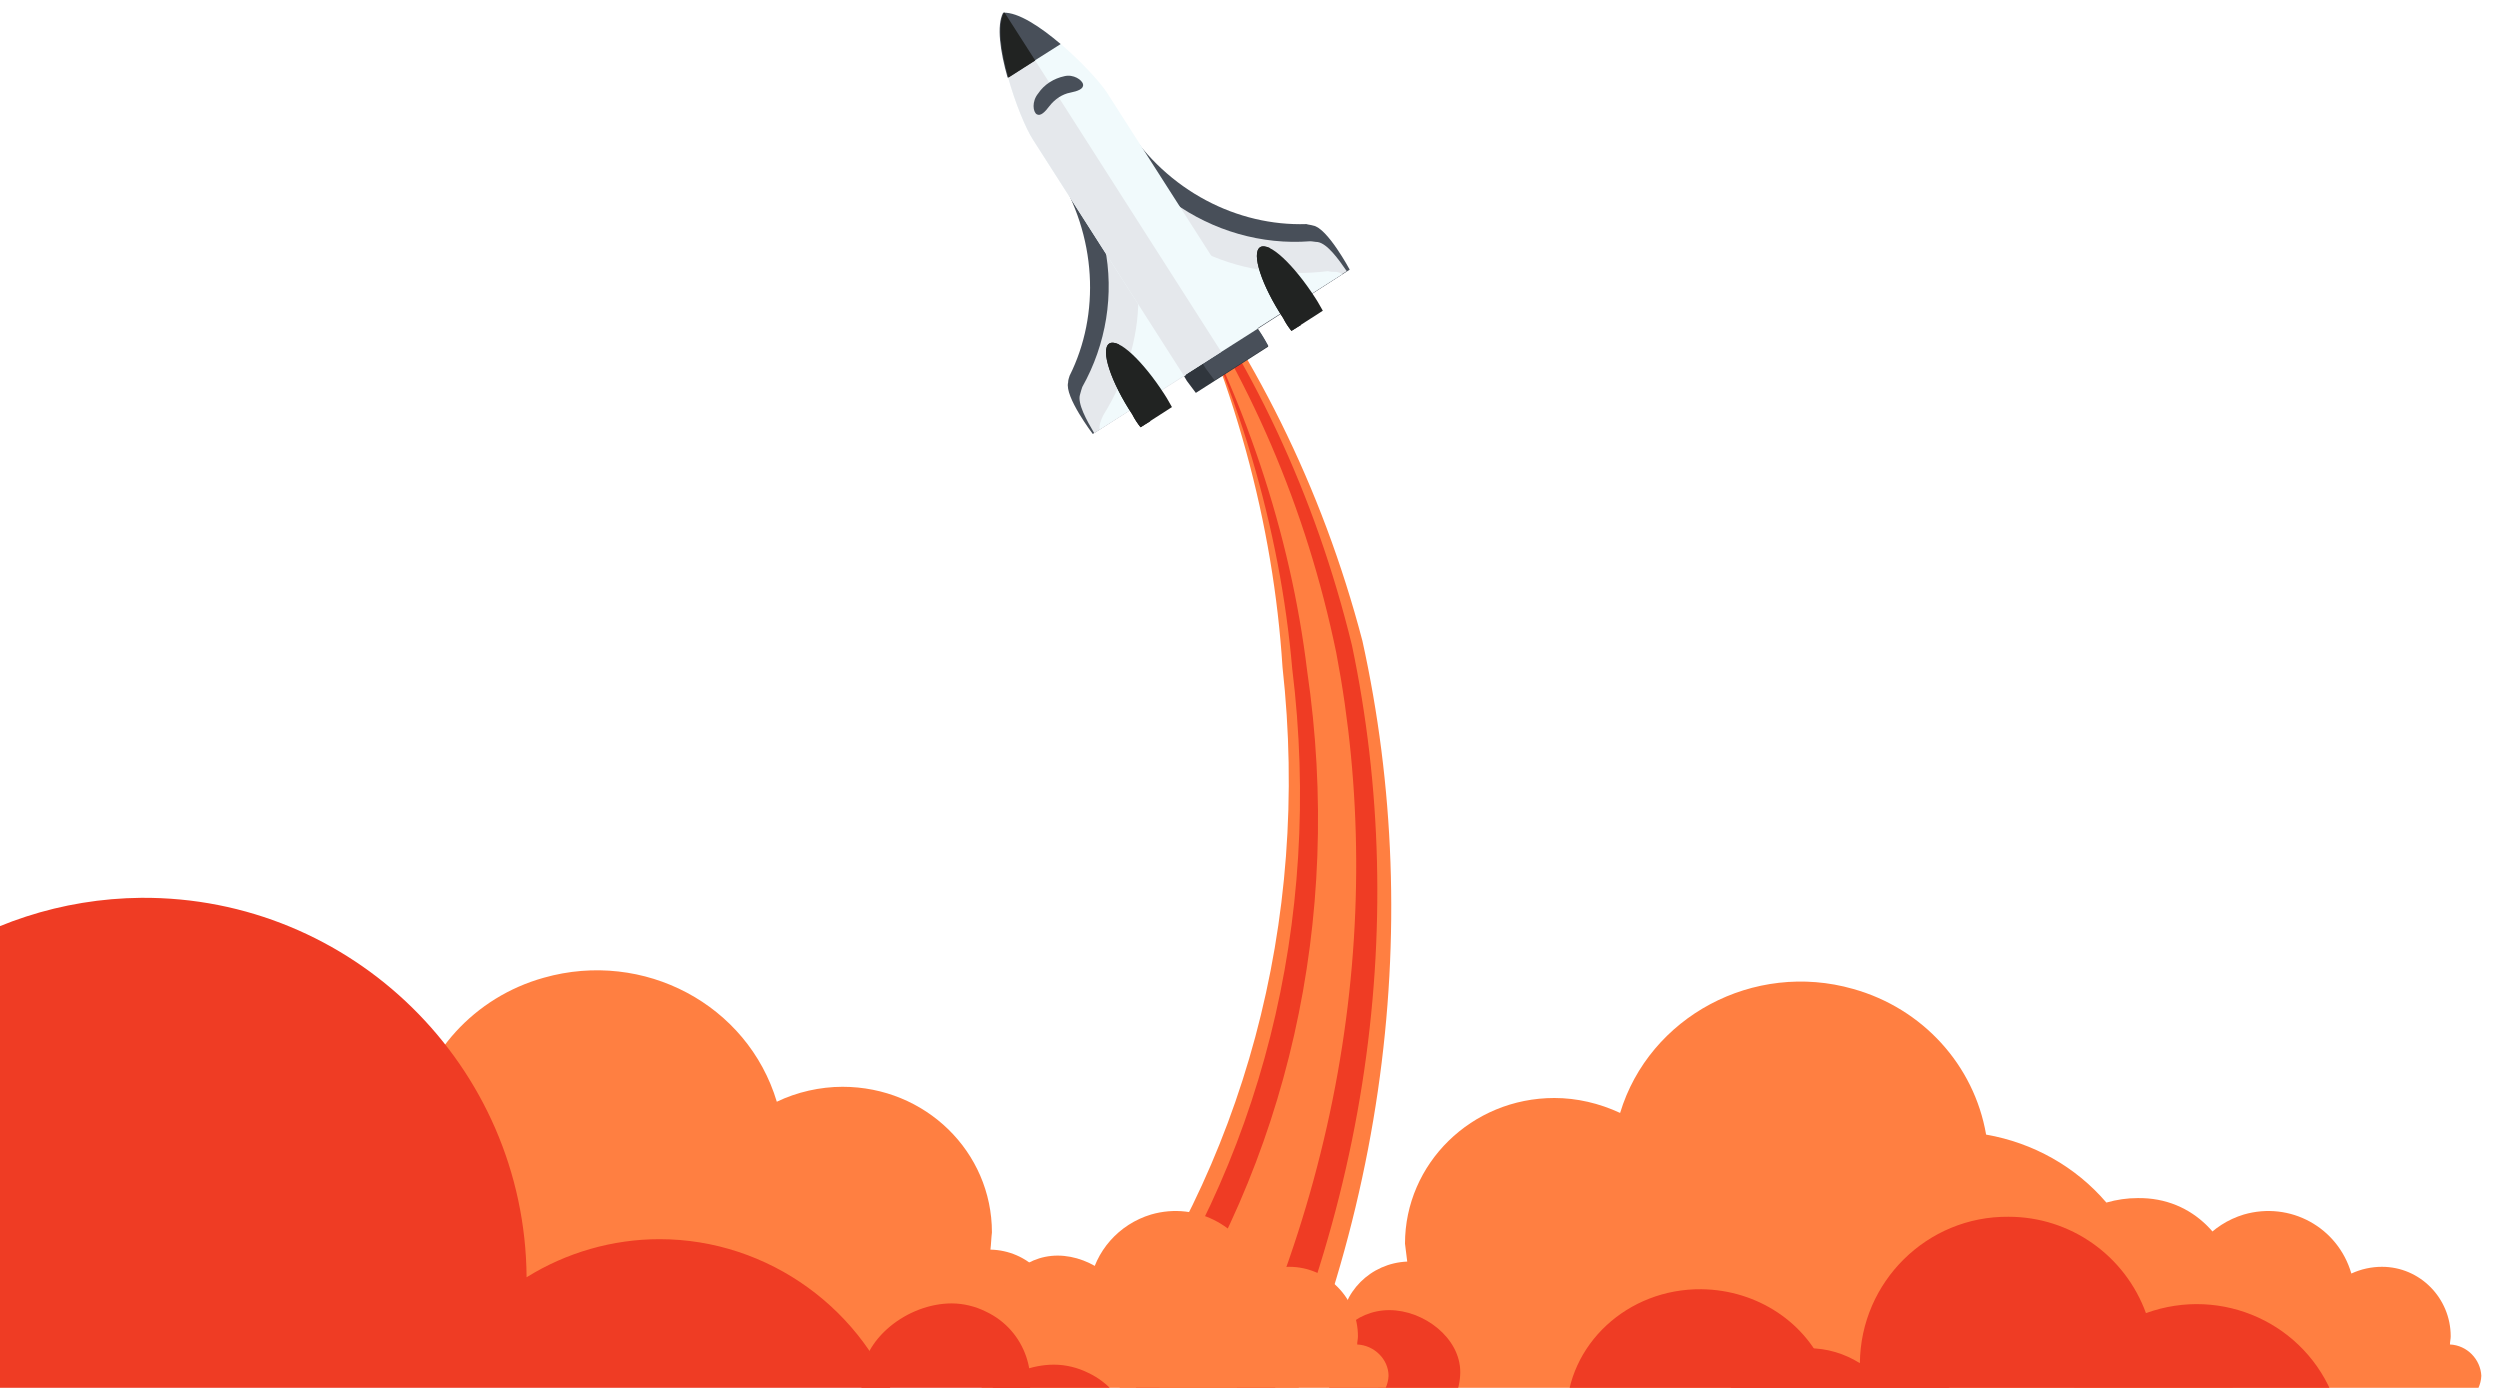 <?xml version="1.0" encoding="utf-8"?>
<!-- Generator: Adobe Illustrator 23.0.1, SVG Export Plug-In . SVG Version: 6.00 Build 0)  -->
<svg version="1.1" id="Layer_1" xmlns="http://www.w3.org/2000/svg" xmlns:xlink="http://www.w3.org/1999/xlink" x="0px" y="0px"
	 viewBox="0 0 334.7 185.8" style="enable-background:new 0 0 334.7 185.8;" xml:space="preserve">
<style type="text/css">
	.st0{fill:#FF7F41;}
	.st1{fill:#EF3C24;}
	.st2{fill:#30363D;}
	.st3{fill:#484F59;}
	.st4{fill:#E5E8EC;}
	.st5{fill:#F1FAFC;}
	.st6{fill:#212322;}
</style>
<title>Asset 12</title>
<g>
	<g id="Layer_1-2_1_">
		<path class="st0" d="M155.4,30.9c12.3,15.8,21.6,34.3,27,54.9c8.5,38.5,3.3,81.6-18.9,122.1l-8.1-13.2l-8.1-13.2
			c19-25.1,28.2-57.9,24.4-92.2C170.5,70.4,165.3,50.5,155.4,30.9z"/>
		<path class="st1" d="M155.7,32.3c11.8,15.7,20.4,34,25.3,54.1c7.9,37.6,2.3,79.5-19.7,118.6l-5.6-11.7c-1.9-3.9-3.7-7.8-5.6-11.7
			c18.5-25.4,27.1-58.1,22.9-92.1C171.4,70.9,165.8,51.4,155.7,32.3z"/>
		<path class="st0" d="M156.3,34.6c10.9,15.6,18.6,33.4,22.6,52.8c6.9,36.2,0.6,76.2-21,112.9c-0.6-3.1-1.1-6.2-1.7-9.3
			c-0.6-3.1-1.1-6.2-1.7-9.3c17.8-25.9,25.4-58.5,20.5-91.9C172.8,71.7,166.7,52.8,156.3,34.6z"/>
		<path class="st2" d="M158.6,39.6c2.7-1.8,7.3,0.5,10.2,5.1c0.4,0.6,0.7,1.1,1,1.7l-9.7,6.2c-0.4-0.5-0.8-1.1-1.2-1.6
			C156,46.4,155.9,41.3,158.6,39.6z"/>
		<path class="st3" d="M159.9,38.7c2-1.3,6,1.3,8.9,5.9c0.4,0.6,0.7,1.2,1,1.7l-7.2,4.6c-0.4-0.5-0.8-1.1-1.2-1.6
			C158.6,44.8,157.9,40,159.9,38.7z"/>
		<path class="st3" d="M150.7,16.8c5.6,8.8,15,13.5,24.2,13.2c0.3,0.1,0.6,0.1,0.9,0.2c1.9,0.3,4.9,5.9,4.9,5.9l-12.6,8.1
			c0,0-17.6-27.5-19.6-30.6c0.4,0.6,0.8,1.1,1.2,1.7C150,15.8,150.3,16.3,150.7,16.8z"/>
		<path class="st4" d="M157.1,27.1c5.3,3.8,11.8,5.7,18.3,5.2c0.3,0,0.7,0.1,1,0.1c1.3,0.2,2.8,2.3,3.9,3.9l-12.3,7.8
			C168.1,44.2,162.4,35.3,157.1,27.1z"/>
		<path class="st5" d="M178.8,36.4c0.3,0,0.6,0.1,0.9,0.3l-11.6,7.4l-6.5-10.1c4.9,2.2,10.5,3,16.2,2.3
			C178.1,36.4,178.5,36.4,178.8,36.4z"/>
		<path class="st3" d="M141.3,22.8c5.6,8.8,6,19.3,1.9,27.5c-0.1,0.3-0.2,0.6-0.2,0.9c-0.5,1.9,3.3,6.9,3.3,6.9l12.6-8.1l-19.6-30.6
			c0.4,0.6,0.7,1.2,1,1.8C140.6,21.8,141,22.3,141.3,22.8z"/>
		<path class="st4" d="M147.9,33c1.3,6.4,0.2,13.1-3,18.8c-0.1,0.3-0.2,0.6-0.3,1c-0.4,1.2,0.9,3.5,1.9,5.2l12.3-7.8L147.9,33z"/>
		<path class="st5" d="M147.3,56.6c-0.1,0.3-0.1,0.6-0.1,0.9l11.6-7.4L152.4,40c0,5.3-1.7,10.8-4.7,15.6
			C147.5,56,147.4,56.3,147.3,56.6z"/>
		<path class="st5" d="M158.5,50.3l-20.2-31.6c-1.9-2.9-5.7-13.7-3.9-17c3.8-0.2,11.9,7.8,13.8,10.7L168.4,44L158.5,50.3z"/>
		<path class="st4" d="M134.4,1.7c0,0,0.1,0,0.1,0l29,45.4l-5,3.2l-20.2-31.6C136.4,15.8,132.6,5,134.4,1.7z"/>
		<path class="st3" d="M142,5.9l-7.1,4.5c-1-3.5-1.5-7-0.6-8.7C136.3,1.6,139.3,3.6,142,5.9z"/>
		<path class="st6" d="M138.6,8.1l-3.6,2.3c-1-3.5-1.5-7-0.6-8.7c0,0,0.1,0,0.1,0L138.6,8.1z"/>
		<path class="st3" d="M138.8,15.3c0.5,0.3,1.1-0.3,1.7-1.1c0.7-0.9,1.7-1.6,2.8-1.8c1-0.2,1.8-0.5,1.7-1.1l0,0
			c-0.1-0.6-1.3-1.4-2.5-1.1c-1.4,0.3-2.7,1.1-3.5,2.3C138.1,13.6,138.3,15,138.8,15.3z"/>
		<path class="st6" d="M168.7,33.1c1.2-0.8,4.5,2.3,7.4,6.8c0.4,0.6,0.7,1.2,1,1.7l-4.2,2.7c-0.4-0.5-0.8-1.1-1.1-1.7
			C168.9,38.2,167.5,33.9,168.7,33.1z"/>
		<path class="st6" d="M168.7,33.1c0.3-0.2,0.8-0.1,1.3,0.1c-0.6,1.2,0.7,4.9,3.1,8.7c0.3,0.5,0.7,1.1,1.1,1.6l-1.3,0.8
			c-0.4-0.5-0.8-1.1-1.1-1.7C168.9,38.2,167.5,33.9,168.7,33.1z"/>
		<path class="st6" d="M148.5,46c1.2-0.8,4.5,2.3,7.4,6.8c0.4,0.6,0.7,1.2,1,1.7l-4.2,2.7c-0.4-0.5-0.8-1.1-1.1-1.7
			C148.7,51.1,147.3,46.8,148.5,46z"/>
		<path class="st6" d="M148.5,46c0.3-0.2,0.8-0.1,1.3,0.1c-0.6,1.2,0.7,4.9,3.1,8.7c0.3,0.5,0.7,1.1,1.1,1.6l-1.3,0.8
			c-0.4-0.5-0.8-1.1-1.1-1.7C148.7,51.1,147.3,46.8,148.5,46z"/>
	</g>
</g>
<g>
	<g id="Layer_1-2">
		<path class="st0" d="M132.6,167.3c0.1-0.8,0.1-1.5,0.2-2.3c0-10.8-8.9-19.5-20-19.5c-3,0-6.1,0.7-8.8,2
			c-3.9-13-17.8-20.4-31.2-16.6c-9.3,2.6-16.2,10.2-17.8,19.5c-6.3,1-12,4.3-16.1,9.1c-1.4-0.4-2.8-0.7-4.2-0.6
			c-7.5-0.1-13.6,5.8-13.7,13C21,179.1,27,185,34.5,185.1h97.1c0,0,0,0,0-0.1c0.3,0,0.5,0.1,0.8,0.1c5.1,0,9.2-4,9.1-8.9
			C141.5,171.4,137.6,167.4,132.6,167.3L132.6,167.3z"/>
		<path class="st0" d="M188.4,168.9c-4.9,0.2-8.8,4.1-8.9,8.9c0,4.9,4.1,8.9,9.1,8.9c0.3,0,0.5-0.1,0.8-0.1c0,0,0,0,0,0.1h97.1
			c3.8,0,9.1,2.8,11.6,0.3c2.3-2.4,2.4-10.5,1.8-13.8c-1.1-7.2-6.2-12.9-13.7-12.8c-1.4,0-2.8,0.2-4.2,0.6c-4.1-4.8-9.8-8-16.1-9.1
			c-1.6-9.3-8.5-16.9-17.8-19.5c-13.3-3.8-27.3,3.7-31.2,16.6c-2.8-1.3-5.8-2-8.8-2c-11.1,0-20,8.8-20,19.5
			C188.2,167.4,188.3,168.2,188.4,168.9L188.4,168.9z"/>
		<path class="st1" d="M194.7,187.3c0.5-1.1,0.8-2.4,0.8-3.6c0-4.6-4.9-8.3-9.5-8.3c-4.6,0-8.3,3.7-8.3,8.3c0,1.3,0.3,2.5,0.8,3.7
			H194.7z"/>
		<path class="st0" d="M150.3,180c0.5-1.1,0.8-2.4,0.8-3.6c0-4.6-4.9-8.3-9.5-8.3c-4.6,0-8.3,3.7-8.3,8.3c0,1.3,0.3,2.5,0.8,3.7
			H150.3z"/>
		<path class="st1" d="M203.5,187.7c2.2,0,4.3,0.6,6.2,1.7c0.1-9.4,8.2-16.9,18.1-16.8c7.5,0.1,14.1,4.5,16.7,11.1
			c9.2-3.2,19.4,1.2,22.9,9.9c-1.7,1.2-3.7,1.9-5.7,1.9v0h-69.2c0,0,0,0,0-0.1l-0.1,0C193.9,190.8,198.4,187.7,203.5,187.7z"/>
		<path class="st0" d="M181.7,180c0-0.4,0.1-0.7,0.1-1.1c0-5.1-4.1-9.3-9.2-9.3c-1.4,0-2.8,0.3-4.1,0.9c-1.8-6.2-8.2-9.7-14.4-7.9
			c-4.3,1.3-7.5,4.9-8.2,9.3c-2.9,0.5-5.5,2-7.4,4.3c-0.6-0.2-1.3-0.3-1.9-0.3c-3.5,0-6.3,2.7-6.3,6.2c0,3.5,2.7,6.3,6.2,6.3h44.8
			c0,0,0,0,0,0c0.1,0,0.2,0,0.3,0c2.3,0,4.2-1.9,4.3-4.2C185.9,182,184,180.1,181.7,180L181.7,180z"/>
		<path class="st0" d="M328,180c0-0.4,0.1-0.7,0.1-1.1c0-5.1-4.1-9.3-9.2-9.3c-1.4,0-2.8,0.3-4.1,0.9c-1.8-6.2-8.2-9.7-14.4-7.9
			c-4.3,1.3-7.5,4.9-8.2,9.3c-2.9,0.5-5.5,2-7.4,4.3c-0.6-0.2-1.3-0.3-1.9-0.3c-3.5,0-6.3,2.7-6.3,6.2c0,3.5,2.7,6.3,6.2,6.3h44.8
			c0,0,0,0,0,0c0.1,0,0.2,0,0.3,0c2.3,0,4.2-1.9,4.3-4.2C332.1,182,330.3,180.1,328,180L328,180z"/>
		<path class="st1" d="M136.9,189.6c2.5-5.2,0.4-11.5-4.9-14c-1.4-0.7-3-1.1-4.6-1.1c-5.8,0-12.1,4.7-12.1,10.5
			c0,1.6,0.4,3.1,1.1,4.6H136.9z"/>
		<path class="st1" d="M88.3,165.9c-6.3,0-12.5,1.8-17.8,5.1c-0.2-28.3-23.4-51-51.6-50.8c-21.3,0.2-40.3,13.5-47.7,33.6
			c-26.3-9.6-55.4,3.7-65.3,29.8c4.7,3.6,10.4,5.6,16.3,5.7v0H120c0-0.1,0-0.1,0.1-0.2l0.4,0C115.9,175.4,102.9,165.9,88.3,165.9z"
			/>
		<path class="st1" d="M229.9,189.4l0.1,0c0,0,0,0,0,0.1h76.2v0c2.3,0,4.5-0.8,6.3-2.2c-3.8-10.1-15-15.2-25.2-11.5
			c-2.8-7.7-10.1-12.9-18.4-12.9c-10.9-0.1-19.8,8.7-19.9,19.6c-2.1-1.3-4.4-2-6.9-2C236.6,180.4,231.6,184,229.9,189.4z"/>
		<path class="st1" d="M150.6,197.8c2.5-5.2,0.4-11.5-4.9-14c-1.4-0.7-3-1.1-4.6-1.1c-5.8,0-12.1,4.7-12.1,10.5
			c0,1.6,0.4,3.1,1.1,4.6H150.6z"/>
	</g>
</g>
</svg>
